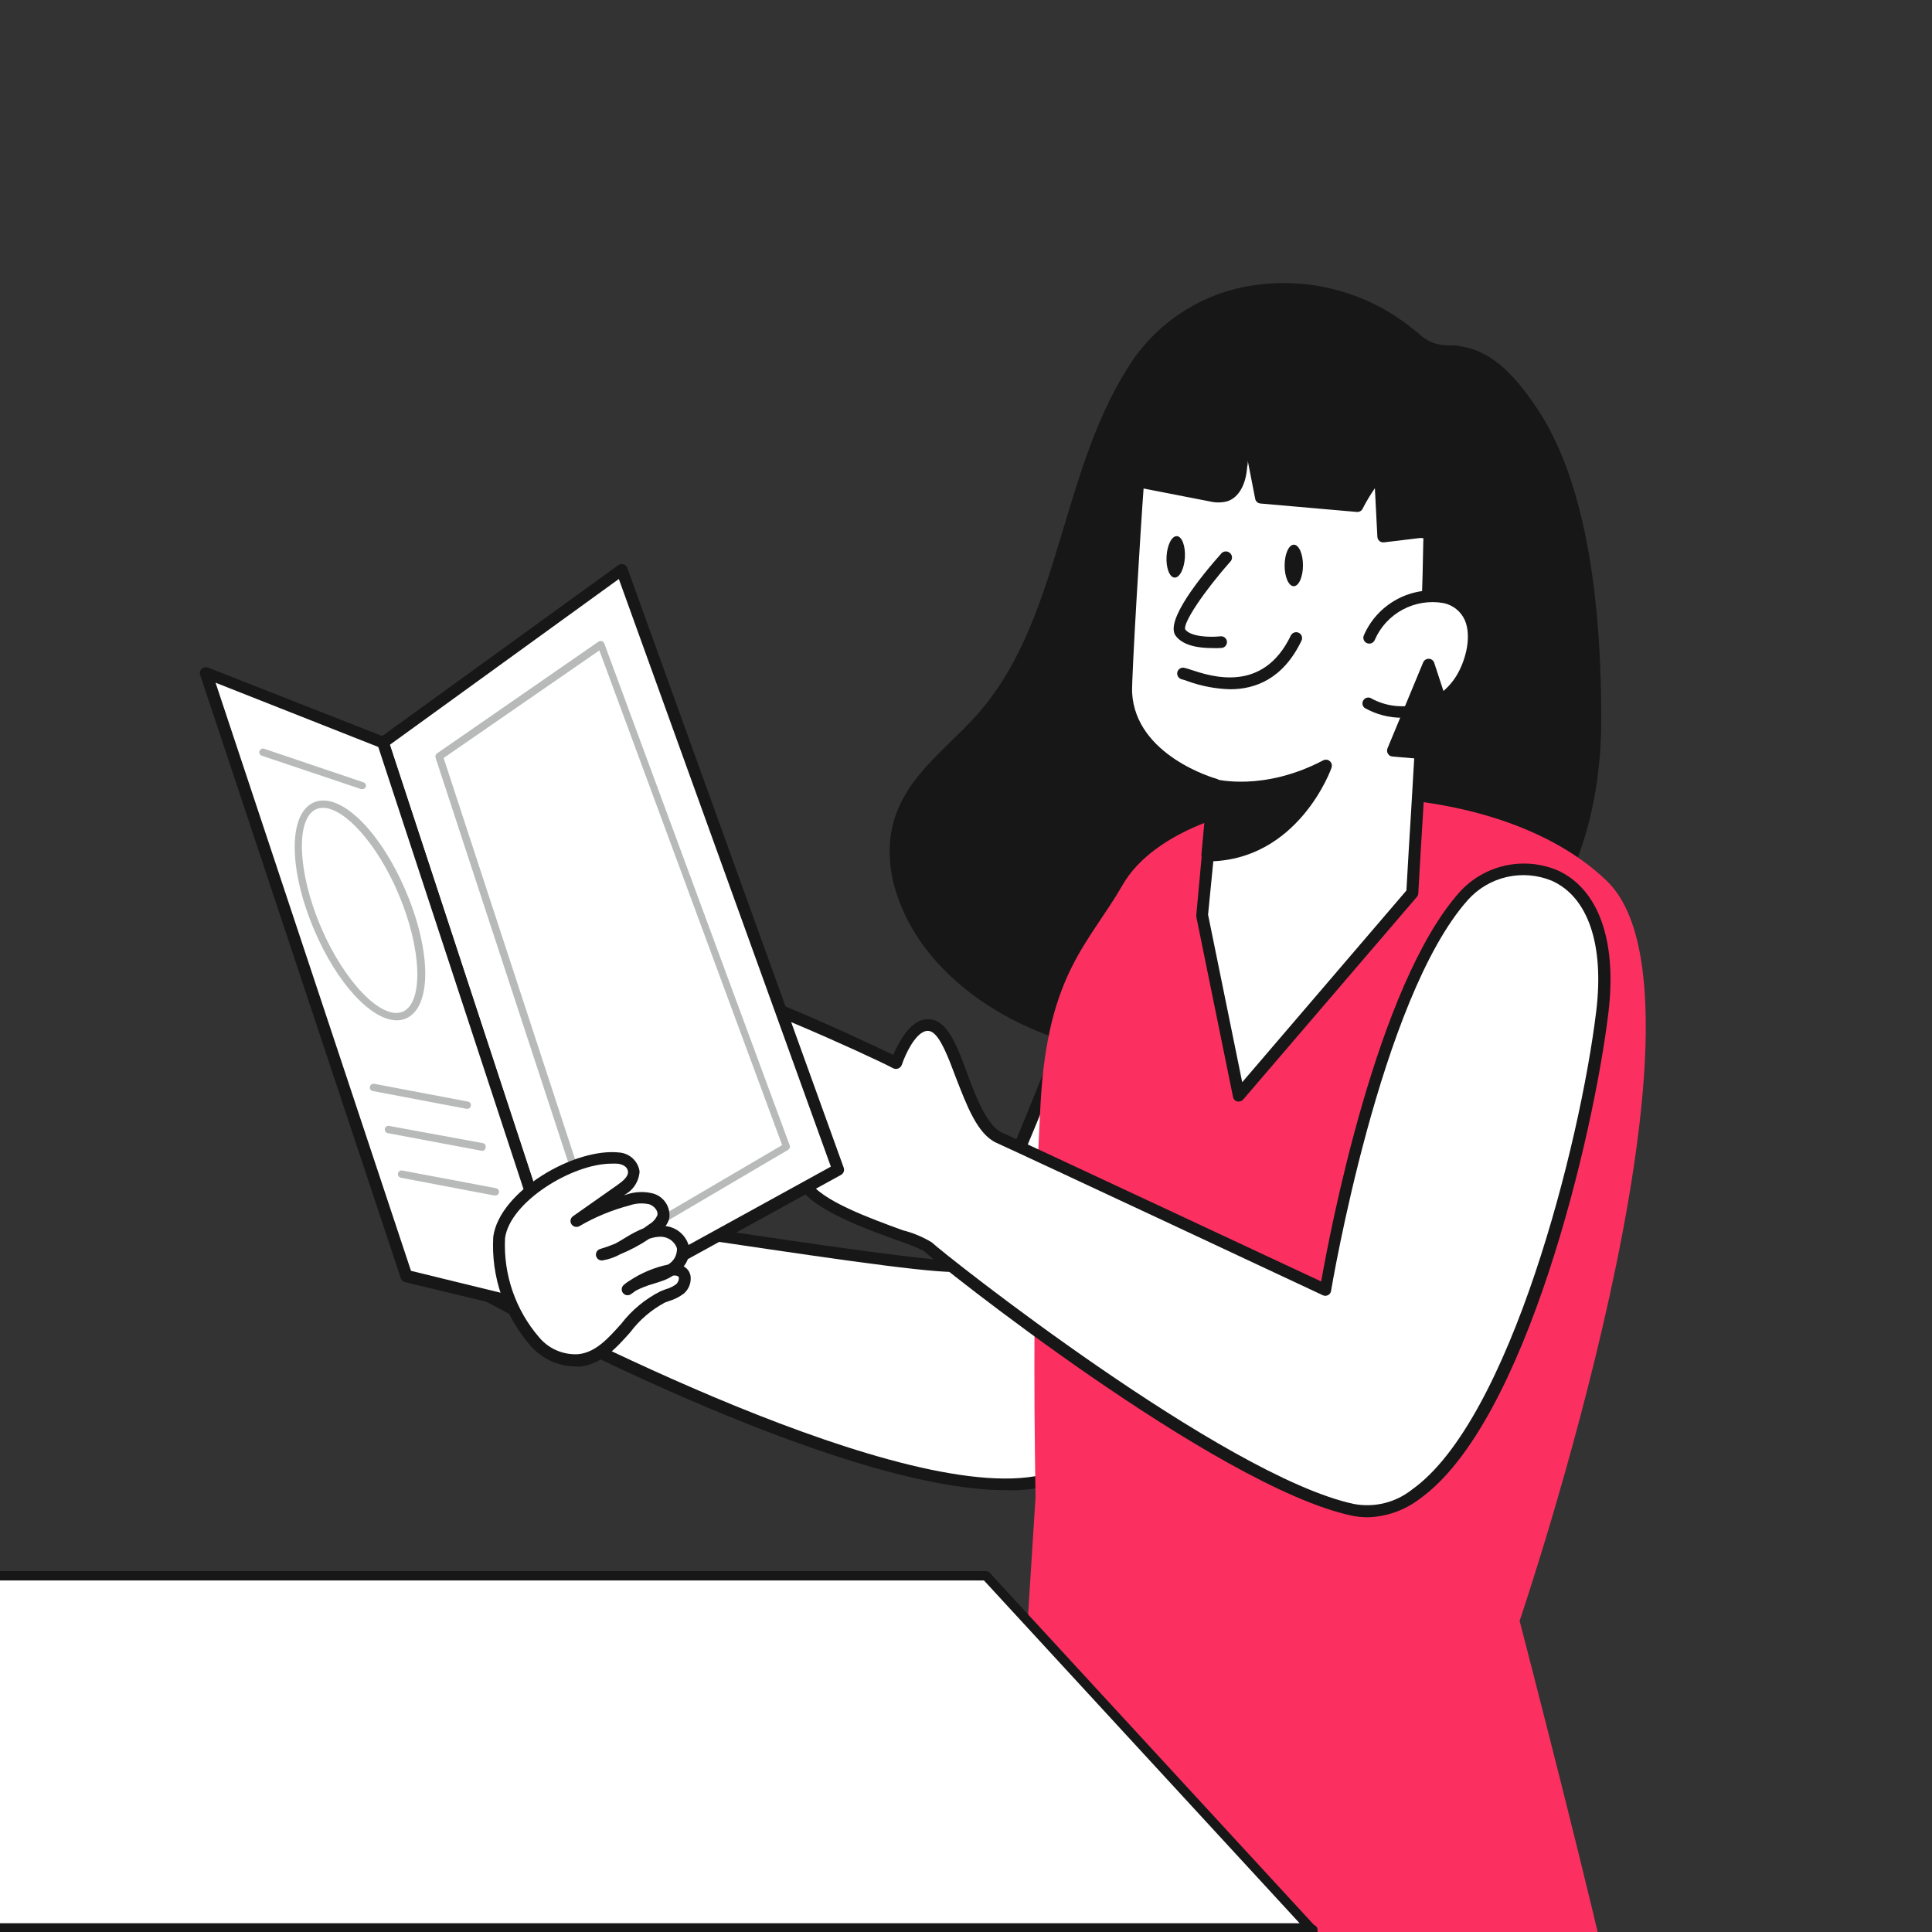 <svg width="120" height="120" viewBox="0 0 120 120" fill="none" xmlns="http://www.w3.org/2000/svg">
<rect x="0" y="0" width="120" height="120" fill="#333333" stroke="none"/>
<g clip-path="url(#clip0_185_178)">
<path d="M79.506 122.282C79.454 122.283 79.403 122.273 79.357 122.251C79.284 122.212 79.23 122.146 79.206 122.067C79.182 121.989 79.189 121.904 79.227 121.831L94.46 93.352C94.478 93.316 94.504 93.284 94.535 93.258C94.566 93.232 94.602 93.212 94.64 93.2C94.679 93.188 94.72 93.184 94.76 93.188C94.8 93.192 94.84 93.204 94.875 93.223C94.912 93.242 94.944 93.267 94.97 93.299C94.997 93.33 95.016 93.367 95.029 93.406C95.041 93.445 95.045 93.486 95.041 93.526C95.037 93.567 95.025 93.606 95.006 93.642L79.791 122.121C79.763 122.172 79.722 122.214 79.671 122.242C79.621 122.27 79.563 122.284 79.506 122.282Z" fill="#171717"/>
<path d="M94.386 100.676C94.386 100.676 99.315 119.666 100.22 124.447L62.4 123.275L64.316 93.044L94.386 100.676Z" fill="#FC3060"/>
<path d="M69.728 54.959C69.728 54.959 61.048 78.157 59.721 78.582C58.395 79.008 39.782 75.899 38.17 75.843C36.558 75.788 30.346 80.495 30.346 80.495C30.346 80.495 57.675 95.413 66.008 91.551C74.341 87.689 76.151 86.936 76.151 86.936C76.151 86.936 72.14 54.959 69.728 54.959Z" fill="white"/>
<path d="M62.462 92.557C51.816 92.557 31.158 81.359 30.172 80.834C30.117 80.805 30.07 80.763 30.037 80.711C30.003 80.659 29.983 80.6 29.978 80.538C29.974 80.476 29.985 80.414 30.012 80.358C30.038 80.302 30.078 80.254 30.129 80.217C30.749 79.736 36.422 75.498 38.152 75.498C38.772 75.498 41.394 75.911 44.748 76.411C49.994 77.194 58.767 78.496 59.579 78.262C60.583 77.571 66.114 63.535 69.356 54.86C69.385 54.788 69.436 54.726 69.501 54.683C69.567 54.64 69.644 54.618 69.722 54.62C70.342 54.62 71.582 54.823 74.186 70.914C75.469 78.823 76.48 86.844 76.486 86.955C76.495 87.034 76.479 87.114 76.438 87.183C76.398 87.252 76.337 87.306 76.263 87.337C76.263 87.337 74.347 88.139 66.132 91.946C64.966 92.405 63.715 92.613 62.462 92.557ZM31.028 80.446C34.785 82.439 58.388 94.679 65.853 91.224C72.487 88.139 75.017 87.035 75.773 86.714C73.969 72.376 71.377 57.371 69.939 55.508C67.23 62.739 61.191 78.508 59.852 78.953C58.977 79.237 52.74 78.336 44.693 77.139C41.487 76.664 38.728 76.25 38.183 76.232C37.104 76.213 33.421 78.675 31.028 80.446Z" fill="#171717"/>
<path d="M70.144 23.383C70.255 23.204 70.361 23.031 70.478 22.852C74.279 16.991 82.364 16.461 87.634 20.798C87.999 21.147 88.42 21.433 88.88 21.643C89.448 21.783 90.031 21.858 90.616 21.865C92.65 22.131 94.082 23.932 95.21 25.641C98.509 30.62 99.098 38.856 99.098 44.705C99.098 49.277 97.994 53.959 95.185 57.6C91.186 62.727 84.391 64.892 77.894 65.435C70.695 66.052 62.679 64.621 58.085 59.08C56.156 56.748 54.985 53.528 56.001 50.684C56.9 48.216 59.225 46.593 60.961 44.625C66.12 38.801 66.138 30.015 70.144 23.383Z" fill="#171717"/>
<path d="M74.837 65.935C67.453 65.935 61.346 63.584 57.799 59.309C56.014 57.149 54.507 53.719 55.66 50.56C56.324 48.709 57.731 47.352 59.095 46.019C59.635 45.495 60.193 44.946 60.695 44.384C63.547 41.151 64.774 37.067 66.076 32.736C67.056 29.485 68.06 26.122 69.834 23.192C69.937 23.011 70.049 22.832 70.168 22.655C71.022 21.332 72.152 20.206 73.48 19.355C74.808 18.503 76.305 17.946 77.869 17.719C79.64 17.457 81.447 17.571 83.171 18.054C84.894 18.537 86.496 19.377 87.869 20.52L88.018 20.637C88.305 20.914 88.639 21.137 89.004 21.297C89.339 21.401 89.688 21.453 90.039 21.452C90.25 21.452 90.461 21.452 90.659 21.501C92.829 21.785 94.33 23.654 95.514 25.437C98.137 29.404 99.463 35.883 99.457 44.705C99.457 48.351 98.757 53.595 95.464 57.822C90.988 63.578 83.449 65.336 77.918 65.799C76.871 65.891 75.86 65.935 74.837 65.935ZM70.46 23.568C68.736 26.418 67.744 29.738 66.777 32.946C65.537 37.16 64.204 41.515 61.24 44.865C60.726 45.445 60.155 46.001 59.61 46.544C58.246 47.876 56.956 49.135 56.349 50.813C55.301 53.676 56.702 56.841 58.364 58.833C62.239 63.504 69.344 65.78 77.863 65.065C83.25 64.608 90.579 62.905 94.894 57.365C98.056 53.299 98.726 48.228 98.732 44.687C98.732 36.012 97.448 29.67 94.906 25.826C93.815 24.179 92.426 22.457 90.566 22.211C90.38 22.211 90.194 22.211 90.002 22.168C89.581 22.166 89.163 22.1 88.762 21.97C88.318 21.782 87.91 21.517 87.559 21.186L87.417 21.069C86.122 19.993 84.613 19.201 82.989 18.744C81.365 18.288 79.662 18.179 77.993 18.422C76.531 18.635 75.132 19.157 73.891 19.953C72.649 20.749 71.593 21.801 70.795 23.037C70.683 23.21 70.578 23.383 70.472 23.556L70.46 23.568Z" fill="#171717"/>
<path d="M64.526 101.188C64.526 101.188 63.832 82.679 64.638 68.427C65.091 60.45 67.632 58.611 69.728 54.965C73.591 48.24 92.153 47.29 99.817 54.731C107.48 62.171 94.385 100.676 94.385 100.676L64.526 101.188Z" fill="#FC3060"/>
<path d="M75.413 48.734L74.663 56.853L76.945 68.051L87.714 55.477C88.124 48.209 88.657 40.96 88.768 33.692C88.788 33.532 88.751 33.371 88.663 33.236C88.578 33.165 88.477 33.117 88.369 33.096C88.26 33.074 88.148 33.08 88.043 33.112L85.904 33.365L85.693 29.343C85.15 30.001 84.678 30.714 84.286 31.471L78.303 30.953L77.602 27.344C77.231 27.903 77.04 28.562 77.056 29.232C76.976 29.898 76.703 30.657 76.052 30.836C75.758 30.891 75.454 30.879 75.166 30.799L70.658 29.916C70.615 29.916 69.846 42.04 69.902 43.052C70.137 47.315 75.413 48.734 75.413 48.734Z" fill="white"/>
<path d="M76.945 68.415H76.852C76.785 68.398 76.724 68.363 76.677 68.312C76.629 68.262 76.598 68.199 76.585 68.131L74.304 56.94C74.301 56.905 74.301 56.87 74.304 56.835L75.023 49.012C73.864 48.629 69.759 47.007 69.542 43.089C69.542 42.965 70.113 29.917 70.423 29.651C70.465 29.616 70.515 29.59 70.569 29.576C70.622 29.562 70.678 29.561 70.733 29.571L75.24 30.441C75.476 30.507 75.723 30.521 75.965 30.484C76.517 30.33 76.666 29.454 76.697 29.189L76.728 28.911C76.727 28.255 76.945 27.617 77.348 27.097C77.392 27.047 77.451 27.01 77.516 26.991C77.58 26.973 77.649 26.973 77.714 26.992C77.78 27.01 77.839 27.046 77.885 27.096C77.932 27.147 77.962 27.209 77.974 27.276L78.625 30.614L84.087 31.089C84.466 30.386 84.914 29.722 85.427 29.108C85.474 29.052 85.537 29.012 85.608 28.992C85.678 28.972 85.754 28.974 85.823 28.997C85.893 29.022 85.954 29.066 85.999 29.124C86.044 29.182 86.071 29.251 86.078 29.324L86.257 32.958L88.012 32.748C88.179 32.709 88.353 32.712 88.518 32.756C88.684 32.8 88.836 32.885 88.961 33.002C89.106 33.203 89.173 33.451 89.147 33.699C89.066 39.251 88.725 44.909 88.396 50.357C88.289 52.068 88.188 53.777 88.093 55.483C88.092 55.566 88.061 55.645 88.006 55.706L77.224 68.285C77.19 68.327 77.148 68.36 77.099 68.382C77.051 68.404 76.998 68.416 76.945 68.415ZM75.035 56.81L77.156 67.218L87.355 55.311C87.448 53.639 87.547 51.973 87.652 50.301C87.975 44.847 88.316 39.196 88.403 33.643C88.412 33.572 88.412 33.499 88.403 33.427C88.306 33.41 88.207 33.41 88.111 33.427L85.966 33.686C85.864 33.698 85.762 33.669 85.681 33.606C85.604 33.538 85.557 33.443 85.551 33.341L85.396 30.324C85.113 30.732 84.858 31.159 84.633 31.601C84.6 31.666 84.548 31.72 84.484 31.755C84.419 31.79 84.346 31.805 84.273 31.798L78.29 31.274C78.21 31.268 78.134 31.236 78.075 31.182C78.015 31.129 77.975 31.057 77.962 30.978L77.503 28.633C77.503 28.738 77.503 28.843 77.472 28.948L77.441 29.232C77.317 30.262 76.852 30.953 76.201 31.144C75.853 31.229 75.489 31.229 75.141 31.144L71.03 30.342C70.869 32.428 70.274 42.182 70.317 43.021C70.534 46.963 75.507 48.358 75.556 48.37C75.64 48.393 75.713 48.444 75.763 48.515C75.813 48.586 75.836 48.672 75.829 48.759L75.035 56.81Z" fill="#171717"/>
<path d="M85.048 39.597C85.424 38.707 86.093 37.972 86.945 37.512C87.797 37.052 88.782 36.895 89.736 37.067C92.067 37.684 91.781 40.325 90.87 42.003C90.592 42.502 90.218 42.942 89.768 43.297C89.318 43.652 88.802 43.914 88.25 44.069C87.697 44.224 87.12 44.268 86.55 44.2C85.98 44.131 85.43 43.95 84.93 43.669" fill="white"/>
<path d="M87.082 44.582C86.264 44.582 85.46 44.37 84.751 43.965C84.686 43.909 84.643 43.832 84.629 43.748C84.615 43.664 84.631 43.578 84.675 43.504C84.718 43.431 84.787 43.375 84.867 43.346C84.948 43.318 85.036 43.318 85.117 43.348C85.573 43.607 86.076 43.774 86.597 43.837C87.119 43.901 87.648 43.861 88.153 43.719C88.659 43.577 89.131 43.337 89.542 43.011C89.953 42.686 90.295 42.282 90.548 41.824C91.069 40.886 91.403 39.498 90.982 38.517C90.861 38.247 90.677 38.01 90.445 37.825C90.213 37.641 89.94 37.514 89.649 37.456C88.786 37.306 87.898 37.449 87.126 37.862C86.355 38.275 85.745 38.933 85.396 39.733C85.379 39.778 85.354 39.82 85.322 39.855C85.289 39.891 85.25 39.92 85.206 39.941C85.162 39.961 85.115 39.973 85.067 39.975C85.018 39.978 84.97 39.971 84.924 39.955C84.879 39.938 84.837 39.913 84.801 39.881C84.765 39.849 84.736 39.81 84.715 39.766C84.695 39.723 84.683 39.675 84.68 39.627C84.678 39.579 84.685 39.531 84.701 39.486C85.114 38.516 85.848 37.716 86.78 37.218C87.713 36.719 88.788 36.553 89.829 36.746C90.234 36.829 90.615 37.006 90.938 37.263C91.262 37.521 91.519 37.851 91.689 38.227C92.247 39.517 91.788 41.164 91.224 42.176C90.923 42.718 90.517 43.196 90.029 43.581C89.542 43.966 88.983 44.252 88.384 44.421C87.96 44.536 87.521 44.59 87.082 44.582Z" fill="#171717"/>
<path d="M76.133 34.599C76.133 34.599 72.71 38.431 73.287 39.257C73.864 40.084 75.817 39.874 75.817 39.874" fill="white"/>
<path d="M75.24 40.251C74.539 40.251 73.473 40.133 73.008 39.467C72.388 38.542 74.533 35.864 75.879 34.352C75.949 34.286 76.042 34.249 76.139 34.249C76.236 34.249 76.329 34.286 76.399 34.352C76.472 34.417 76.516 34.508 76.521 34.605C76.527 34.702 76.495 34.797 76.43 34.871C74.787 36.722 73.473 38.684 73.615 39.091C73.938 39.547 75.122 39.597 75.798 39.523C75.846 39.517 75.895 39.52 75.942 39.533C75.988 39.546 76.032 39.568 76.07 39.598C76.108 39.628 76.14 39.665 76.163 39.707C76.187 39.749 76.202 39.795 76.207 39.843C76.218 39.939 76.189 40.035 76.129 40.11C76.069 40.185 75.981 40.234 75.885 40.244C75.67 40.261 75.455 40.263 75.24 40.251Z" fill="#171717"/>
<path d="M75.414 48.734C75.414 48.734 78.464 49.591 82.382 47.537C82.382 47.537 80.46 53.09 75.011 53.127L75.414 48.734Z" fill="#171717"/>
<path d="M75.011 53.491C74.96 53.491 74.909 53.48 74.862 53.46C74.815 53.44 74.773 53.41 74.738 53.373C74.701 53.34 74.671 53.299 74.651 53.253C74.63 53.207 74.62 53.158 74.62 53.108L75.023 48.715C75.028 48.662 75.045 48.61 75.071 48.563C75.098 48.516 75.134 48.476 75.178 48.444C75.223 48.413 75.274 48.393 75.327 48.384C75.381 48.376 75.436 48.379 75.488 48.395C75.519 48.395 78.458 49.184 82.184 47.228C82.249 47.194 82.322 47.18 82.395 47.187C82.468 47.195 82.537 47.224 82.593 47.272C82.65 47.32 82.691 47.383 82.711 47.455C82.731 47.526 82.729 47.602 82.705 47.673C82.705 47.728 80.634 53.497 74.986 53.503L75.011 53.491ZM75.742 49.172L75.414 52.744C78.979 52.541 80.882 49.752 81.614 48.296C79.78 49.137 77.744 49.443 75.742 49.178V49.172Z" fill="#171717"/>
<path d="M80.93 35.123C80.933 34.411 80.68 33.833 80.365 33.832C80.049 33.831 79.792 34.407 79.79 35.12C79.787 35.832 80.041 36.41 80.356 36.411C80.671 36.412 80.928 35.835 80.93 35.123Z" fill="#171717"/>
<path d="M73.596 34.62C73.636 33.909 73.413 33.318 73.099 33.301C72.784 33.283 72.497 33.845 72.457 34.556C72.416 35.267 72.639 35.858 72.953 35.875C73.268 35.893 73.555 35.331 73.596 34.62Z" fill="#171717"/>
<path d="M76.406 42.811C75.495 42.786 74.594 42.613 73.74 42.299C73.639 42.258 73.535 42.225 73.43 42.2C73.334 42.184 73.248 42.13 73.19 42.052C73.132 41.974 73.107 41.877 73.12 41.781C73.133 41.686 73.184 41.601 73.261 41.543C73.337 41.485 73.433 41.46 73.529 41.472C73.68 41.506 73.829 41.55 73.975 41.602C75.215 42.009 78.439 43.095 80.175 39.473C80.218 39.386 80.294 39.319 80.386 39.287C80.479 39.255 80.58 39.261 80.668 39.303C80.756 39.346 80.823 39.422 80.855 39.514C80.887 39.606 80.881 39.706 80.838 39.794C79.685 42.2 77.931 42.811 76.406 42.811Z" fill="#171717"/>
<path d="M99.525 62.837C98.354 72.604 92.352 95.573 84.025 93.778C75.699 91.983 58.072 77.879 57.632 77.429C57.192 76.978 51.023 75.411 49.95 73.492C48.878 71.574 48.58 65.953 48.58 65.953C48.58 65.953 42.597 62.474 42.715 61.215C42.833 59.956 54.718 65.534 55.704 66.033C55.704 66.033 56.727 63.01 58.122 63.812C59.517 64.614 60.143 69.797 62.084 70.667C64.024 71.537 82.351 80.131 82.351 80.131C82.351 80.131 85.352 61.912 90.938 55.656C93.642 52.602 100.697 53.071 99.525 62.837Z" fill="white"/>
<path d="M84.943 94.241C84.606 94.24 84.269 94.204 83.939 94.136C75.525 92.316 58.029 78.36 57.365 77.688C56.866 77.452 56.352 77.246 55.828 77.071C53.683 76.3 50.44 75.121 49.628 73.665C48.63 71.876 48.276 67.199 48.208 66.163C46.267 65.028 42.206 62.461 42.33 61.178C42.338 61.089 42.368 61.003 42.418 60.928C42.468 60.854 42.536 60.793 42.616 60.752C43.924 60.049 53.466 64.553 55.481 65.521C55.747 64.904 56.336 63.707 57.186 63.387C57.365 63.317 57.558 63.289 57.749 63.306C57.941 63.324 58.126 63.385 58.289 63.485C59.033 63.911 59.529 65.176 60.062 66.638C60.596 68.1 61.302 69.914 62.22 70.34C63.975 71.129 79.251 78.286 82.06 79.594C82.587 76.614 85.501 61.184 90.653 55.415C91.397 54.59 92.38 54.015 93.466 53.77C94.552 53.524 95.688 53.621 96.717 54.046C99.284 55.193 100.437 58.414 99.904 62.881C99.005 70.383 94.795 88.41 88.161 93.112C87.235 93.816 86.108 94.211 84.943 94.241ZM43.081 61.388C43.366 62.085 45.827 63.942 48.741 65.632C48.794 65.663 48.837 65.706 48.869 65.758C48.9 65.809 48.918 65.868 48.921 65.928C48.921 65.984 49.25 71.481 50.266 73.332C50.948 74.566 54.16 75.713 56.082 76.417C56.716 76.575 57.323 76.829 57.88 77.169C58.593 77.867 76.046 91.68 84.087 93.414C84.719 93.533 85.369 93.514 85.993 93.36C86.617 93.205 87.2 92.919 87.702 92.519C93.784 88.201 98.155 71.025 99.147 62.788C99.643 58.661 98.633 55.712 96.388 54.706C95.502 54.341 94.524 54.259 93.59 54.472C92.655 54.686 91.811 55.184 91.174 55.897C85.724 61.998 82.705 80.001 82.674 80.18C82.666 80.237 82.645 80.291 82.611 80.337C82.578 80.383 82.533 80.421 82.482 80.445C82.431 80.472 82.374 80.485 82.317 80.485C82.26 80.485 82.204 80.472 82.153 80.445C81.973 80.359 63.813 71.851 61.898 70.987C60.695 70.445 60.038 68.637 59.356 66.891C58.897 65.657 58.419 64.423 57.905 64.115C57.835 64.069 57.755 64.041 57.672 64.033C57.589 64.024 57.505 64.035 57.427 64.065C56.807 64.287 56.243 65.453 56.014 66.138C55.996 66.188 55.968 66.233 55.931 66.271C55.895 66.309 55.851 66.339 55.803 66.36C55.754 66.382 55.701 66.393 55.648 66.393C55.595 66.393 55.542 66.382 55.493 66.36C53.962 65.546 44.767 61.394 43.093 61.394L43.081 61.388Z" fill="#171717"/>
<path d="M35.486 81.747L52.058 72.635L38.617 35.383L23.78 46.118L35.486 81.747Z" fill="white"/>
<path d="M35.486 82.105C35.441 82.114 35.394 82.114 35.349 82.105C35.3 82.086 35.255 82.056 35.219 82.018C35.182 81.979 35.155 81.933 35.138 81.883L23.433 46.254C23.409 46.179 23.409 46.099 23.433 46.025C23.458 45.951 23.506 45.886 23.569 45.84L38.4 35.105C38.446 35.071 38.499 35.048 38.556 35.038C38.613 35.029 38.671 35.032 38.726 35.049C38.781 35.066 38.831 35.096 38.872 35.135C38.914 35.175 38.945 35.224 38.964 35.278L52.405 72.53C52.434 72.612 52.433 72.701 52.403 72.782C52.372 72.864 52.314 72.932 52.238 72.974L35.665 82.087C35.608 82.108 35.546 82.114 35.486 82.105ZM24.214 46.26L35.696 81.217L51.606 72.462L38.437 35.963L24.214 46.26Z" fill="#171717"/>
<path d="M37.42 78.169H37.339C37.307 78.156 37.278 78.136 37.254 78.11C37.231 78.085 37.213 78.054 37.203 78.021L27.053 47.062C27.038 47.014 27.039 46.963 27.054 46.915C27.07 46.868 27.1 46.826 27.14 46.797L37.178 39.849C37.209 39.831 37.242 39.819 37.277 39.813C37.312 39.808 37.348 39.81 37.383 39.819C37.416 39.83 37.447 39.849 37.473 39.873C37.499 39.898 37.519 39.928 37.532 39.961L49.051 71.142C49.069 71.192 49.069 71.248 49.051 71.298C49.033 71.349 48.998 71.391 48.952 71.419L37.532 78.138C37.497 78.157 37.459 78.167 37.42 78.169ZM27.556 47.08L37.55 77.595L48.58 71.123L37.228 40.399L27.556 47.08Z" fill="#B8BABA"/>
<path d="M35.486 81.748L25.243 79.249L12.787 41.775L23.78 46.118L35.486 81.748Z" fill="white"/>
<path d="M35.486 82.105H35.399L25.156 79.637C25.096 79.623 25.04 79.593 24.995 79.551C24.949 79.508 24.915 79.456 24.896 79.397L12.434 41.922C12.412 41.856 12.41 41.785 12.428 41.717C12.446 41.649 12.482 41.588 12.533 41.54C12.585 41.493 12.649 41.461 12.718 41.448C12.787 41.435 12.858 41.441 12.924 41.466L23.916 45.785C23.967 45.805 24.012 45.836 24.05 45.875C24.087 45.915 24.116 45.962 24.133 46.013L35.833 81.642C35.853 81.704 35.857 81.77 35.844 81.834C35.831 81.898 35.801 81.957 35.758 82.007C35.684 82.074 35.586 82.109 35.486 82.105ZM25.528 78.934L34.94 81.235L23.495 46.395L13.389 42.404L25.528 78.934Z" fill="#171717"/>
<path d="M38.437 71.938C38.662 71.955 38.875 72.046 39.042 72.197C39.209 72.347 39.321 72.549 39.361 72.77C39.392 73.264 38.939 73.641 38.53 73.924L35.783 75.855C36.792 75.274 37.874 74.83 39.001 74.535C39.471 74.377 39.975 74.354 40.458 74.467C40.697 74.533 40.904 74.682 41.041 74.887C41.179 75.092 41.238 75.339 41.208 75.584C41.096 75.897 40.876 76.161 40.588 76.33C39.627 77.046 38.549 77.591 37.401 77.941C38.031 77.784 38.626 77.512 39.156 77.139C39.686 76.767 40.303 76.537 40.948 76.472C41.271 76.449 41.593 76.535 41.86 76.718C42.127 76.901 42.324 77.169 42.417 77.478C42.566 78.243 41.841 78.903 41.109 79.193C40.377 79.483 39.559 79.594 38.97 80.1C39.731 79.522 40.612 79.121 41.549 78.928C41.685 78.877 41.831 78.858 41.976 78.874C42.12 78.891 42.259 78.941 42.38 79.02C42.442 79.096 42.489 79.183 42.516 79.276C42.544 79.37 42.552 79.468 42.541 79.565C42.529 79.662 42.498 79.755 42.449 79.84C42.4 79.924 42.334 79.998 42.256 80.057C41.926 80.283 41.562 80.454 41.177 80.563C39.125 81.408 38.176 84.264 35.963 84.493C32.702 84.814 30.662 79.502 31.003 76.855C31.344 74.208 35.963 71.617 38.437 71.938Z" fill="white"/>
<path d="M35.665 84.876C35.153 84.858 34.649 84.736 34.185 84.517C33.721 84.299 33.307 83.988 32.968 83.605C31.331 81.732 30.494 79.296 30.637 76.818C31.022 73.98 35.703 71.265 38.486 71.586C38.796 71.615 39.087 71.747 39.312 71.961C39.537 72.175 39.683 72.458 39.726 72.765C39.706 73.075 39.604 73.374 39.431 73.633C39.258 73.891 39.02 74.101 38.741 74.239L38.908 74.196C39.446 74.012 40.026 73.99 40.576 74.134C40.9 74.229 41.18 74.437 41.362 74.721C41.544 75.004 41.617 75.344 41.568 75.677C41.525 75.849 41.447 76.01 41.338 76.152C41.682 76.191 42.006 76.334 42.266 76.561C42.526 76.788 42.711 77.089 42.795 77.423C42.831 77.64 42.82 77.862 42.763 78.074C42.706 78.287 42.605 78.485 42.467 78.657C42.605 78.732 42.718 78.844 42.795 78.98C42.872 79.117 42.908 79.272 42.901 79.428C42.899 79.601 42.86 79.772 42.788 79.929C42.715 80.086 42.61 80.227 42.479 80.341C42.214 80.545 41.914 80.7 41.593 80.797L41.301 80.902C40.454 81.354 39.717 81.986 39.144 82.753C38.263 83.74 37.352 84.752 35.982 84.888L35.665 84.876ZM37.978 72.277C35.535 72.277 31.673 74.653 31.369 76.904C31.256 79.156 32.017 81.365 33.495 83.074C33.788 83.422 34.159 83.697 34.578 83.877C34.997 84.057 35.452 84.137 35.907 84.111C36.998 84.006 37.767 83.136 38.592 82.216C39.24 81.374 40.071 80.686 41.022 80.205L41.338 80.082C41.575 80.017 41.797 79.911 41.996 79.767C42.098 79.672 42.16 79.542 42.169 79.403C42.171 79.381 42.168 79.358 42.16 79.337C42.153 79.316 42.141 79.296 42.126 79.28C42.024 79.224 41.904 79.208 41.791 79.237C41.623 79.347 41.445 79.44 41.258 79.514C41.028 79.6 40.793 79.674 40.551 79.749C40.187 79.85 39.833 79.989 39.497 80.162L39.206 80.372C39.13 80.43 39.035 80.457 38.94 80.447C38.845 80.437 38.758 80.39 38.697 80.316C38.637 80.243 38.608 80.149 38.616 80.055C38.624 79.96 38.669 79.872 38.741 79.81C38.854 79.71 38.976 79.622 39.106 79.545C39.829 79.064 40.637 78.725 41.487 78.546C41.666 78.445 41.814 78.296 41.912 78.116C42.011 77.936 42.057 77.732 42.045 77.528C41.967 77.305 41.816 77.115 41.618 76.987C41.419 76.859 41.184 76.799 40.948 76.818C40.736 76.829 40.527 76.871 40.328 76.941C39.761 77.322 39.156 77.645 38.524 77.904C38.193 78.087 37.835 78.214 37.463 78.28C37.369 78.302 37.269 78.286 37.187 78.235C37.104 78.184 37.045 78.103 37.023 78.009C37.001 77.915 37.017 77.816 37.068 77.734C37.12 77.651 37.202 77.593 37.296 77.571C37.608 77.478 37.914 77.369 38.214 77.244C38.424 77.133 38.629 77.009 38.834 76.88L38.958 76.806C39.284 76.606 39.626 76.433 39.981 76.287L40.365 76.016C40.574 75.891 40.736 75.703 40.83 75.479C40.898 75.208 40.619 74.893 40.328 74.8C39.916 74.709 39.486 74.734 39.088 74.875C38.001 75.16 36.958 75.592 35.988 76.158C35.905 76.204 35.807 76.217 35.715 76.194C35.623 76.171 35.543 76.114 35.492 76.034C35.441 75.955 35.423 75.86 35.442 75.768C35.46 75.676 35.514 75.595 35.591 75.541L38.338 73.61C38.679 73.369 39.032 73.079 39.007 72.777C38.982 72.475 38.685 72.32 38.387 72.283C38.251 72.272 38.114 72.27 37.978 72.277Z" fill="#171717"/>
<path d="M88.7 41.3L86.487 46.624L90.56 46.976L88.7 41.3Z" fill="#171717"/>
<path d="M90.56 47.339L86.487 46.988C86.429 46.985 86.374 46.967 86.325 46.937C86.276 46.907 86.236 46.865 86.208 46.815C86.177 46.767 86.159 46.712 86.153 46.655C86.148 46.598 86.156 46.541 86.177 46.488L88.39 41.157C88.416 41.087 88.462 41.026 88.524 40.983C88.586 40.94 88.659 40.917 88.734 40.917C88.809 40.917 88.883 40.94 88.945 40.983C89.006 41.026 89.053 41.087 89.078 41.157L90.938 46.834C90.956 46.889 90.96 46.947 90.951 47.005C90.941 47.062 90.918 47.116 90.884 47.163C90.85 47.21 90.805 47.248 90.753 47.274C90.701 47.301 90.643 47.315 90.585 47.315L90.56 47.339ZM87.02 46.322L90.039 46.581L88.657 42.373L87.02 46.322Z" fill="#171717"/>
<path d="M-42.901 119.771H81.409L61.247 97.887H-22.745L-42.901 119.771Z" fill="white"/>
<path d="M81.44 120.073H-42.901C-42.96 120.075 -43.018 120.059 -43.067 120.027C-43.117 119.996 -43.156 119.951 -43.18 119.897C-43.204 119.844 -43.212 119.785 -43.202 119.727C-43.192 119.669 -43.165 119.616 -43.124 119.573L-22.968 97.684C-22.91 97.623 -22.829 97.588 -22.745 97.585H61.247C61.289 97.585 61.33 97.594 61.369 97.611C61.407 97.627 61.442 97.653 61.47 97.684L81.626 119.573C81.666 119.616 81.693 119.668 81.703 119.725C81.713 119.783 81.706 119.841 81.683 119.895C81.66 119.948 81.622 119.993 81.573 120.025C81.524 120.057 81.467 120.073 81.409 120.073H81.44ZM-42.188 119.456H80.721L61.116 98.165H-22.584L-42.188 119.456Z" fill="#171717"/>
<path d="M-42.963 126.199L81.514 126.199V119.876L-42.963 119.876V126.199Z" fill="#171717"/>
<path d="M81.514 126.526H-42.969C-43.012 126.526 -43.055 126.518 -43.095 126.502C-43.135 126.485 -43.171 126.461 -43.202 126.431C-43.232 126.4 -43.256 126.364 -43.273 126.325C-43.289 126.285 -43.298 126.242 -43.298 126.199V119.876C-43.298 119.833 -43.289 119.79 -43.273 119.75C-43.256 119.711 -43.232 119.675 -43.202 119.644C-43.171 119.614 -43.135 119.59 -43.095 119.573C-43.055 119.557 -43.012 119.549 -42.969 119.549H81.514C81.557 119.549 81.6 119.557 81.639 119.574C81.679 119.59 81.715 119.614 81.745 119.645C81.775 119.675 81.798 119.711 81.814 119.751C81.83 119.791 81.838 119.833 81.837 119.876V126.199C81.838 126.242 81.83 126.284 81.814 126.324C81.798 126.364 81.775 126.4 81.745 126.43C81.715 126.461 81.679 126.485 81.639 126.501C81.6 126.518 81.557 126.526 81.514 126.526ZM-42.641 125.872H81.186V120.203H-42.641V125.872Z" fill="#171717"/>
<path d="M24.642 63.374C23.067 63.374 20.922 61.085 19.508 57.742C17.909 53.978 17.896 50.505 19.508 49.832C21.12 49.16 23.606 51.584 25.206 55.348C26.812 59.117 26.818 62.591 25.206 63.263C25.027 63.338 24.835 63.376 24.642 63.374ZM20.06 50.178C19.922 50.177 19.785 50.202 19.657 50.252C18.349 50.807 18.473 54.151 19.924 57.563C21.374 60.974 23.712 63.387 25.014 62.838C26.316 62.288 26.204 58.938 24.753 55.527C23.451 52.448 21.418 50.178 20.06 50.178Z" fill="#B8BABA"/>
<path d="M22.503 49.012C22.478 49.018 22.453 49.018 22.428 49.012L16.259 46.939C16.23 46.93 16.203 46.915 16.18 46.895C16.157 46.876 16.139 46.851 16.125 46.824C16.112 46.797 16.104 46.767 16.103 46.737C16.101 46.707 16.106 46.677 16.117 46.649C16.127 46.62 16.142 46.594 16.162 46.572C16.182 46.549 16.206 46.531 16.233 46.518C16.26 46.504 16.289 46.497 16.32 46.495C16.349 46.493 16.38 46.497 16.408 46.507L22.577 48.592C22.635 48.612 22.682 48.653 22.709 48.708C22.736 48.762 22.739 48.825 22.72 48.882C22.702 48.923 22.671 48.958 22.632 48.981C22.593 49.005 22.548 49.015 22.503 49.012Z" fill="#B8BABA"/>
<path d="M29.019 68.871H28.976L23.16 67.767C23.13 67.763 23.101 67.752 23.075 67.736C23.049 67.72 23.027 67.699 23.009 67.674C22.992 67.65 22.98 67.621 22.974 67.592C22.968 67.562 22.968 67.531 22.974 67.502C22.986 67.442 23.021 67.388 23.072 67.354C23.123 67.319 23.186 67.306 23.247 67.317L29.062 68.421C29.092 68.426 29.12 68.437 29.146 68.453C29.172 68.47 29.194 68.491 29.211 68.515C29.228 68.54 29.24 68.568 29.247 68.597C29.253 68.626 29.254 68.657 29.248 68.686C29.238 68.739 29.21 68.787 29.168 68.82C29.126 68.854 29.073 68.872 29.019 68.871Z" fill="#B8BABA"/>
<path d="M29.98 71.481H29.937L24.09 70.383C24.029 70.371 23.976 70.336 23.941 70.285C23.906 70.234 23.893 70.172 23.904 70.112C23.91 70.082 23.922 70.054 23.939 70.029C23.956 70.004 23.977 69.982 24.003 69.965C24.028 69.949 24.057 69.937 24.087 69.932C24.116 69.926 24.147 69.926 24.177 69.933L29.98 71C30.01 71.004 30.039 71.015 30.065 71.031C30.091 71.047 30.113 71.068 30.131 71.093C30.148 71.118 30.16 71.146 30.166 71.175C30.172 71.205 30.172 71.236 30.166 71.265C30.163 71.317 30.143 71.366 30.11 71.405C30.076 71.444 30.03 71.471 29.98 71.481Z" fill="#B8BABA"/>
<path d="M30.767 74.258H30.724L24.902 73.153C24.842 73.142 24.789 73.107 24.755 73.057C24.721 73.006 24.708 72.945 24.719 72.885C24.731 72.825 24.766 72.772 24.816 72.738C24.867 72.704 24.929 72.691 24.989 72.703L30.811 73.801C30.87 73.814 30.922 73.85 30.956 73.901C30.989 73.951 31.002 74.013 30.991 74.073C30.982 74.125 30.954 74.172 30.913 74.206C30.872 74.24 30.821 74.258 30.767 74.258Z" fill="#B8BABA"/>
</g>
<defs>
<clipPath id="clip0_185_178">
<rect width="120" height="120" fill="white"/>
</clipPath>
</defs>
</svg>
